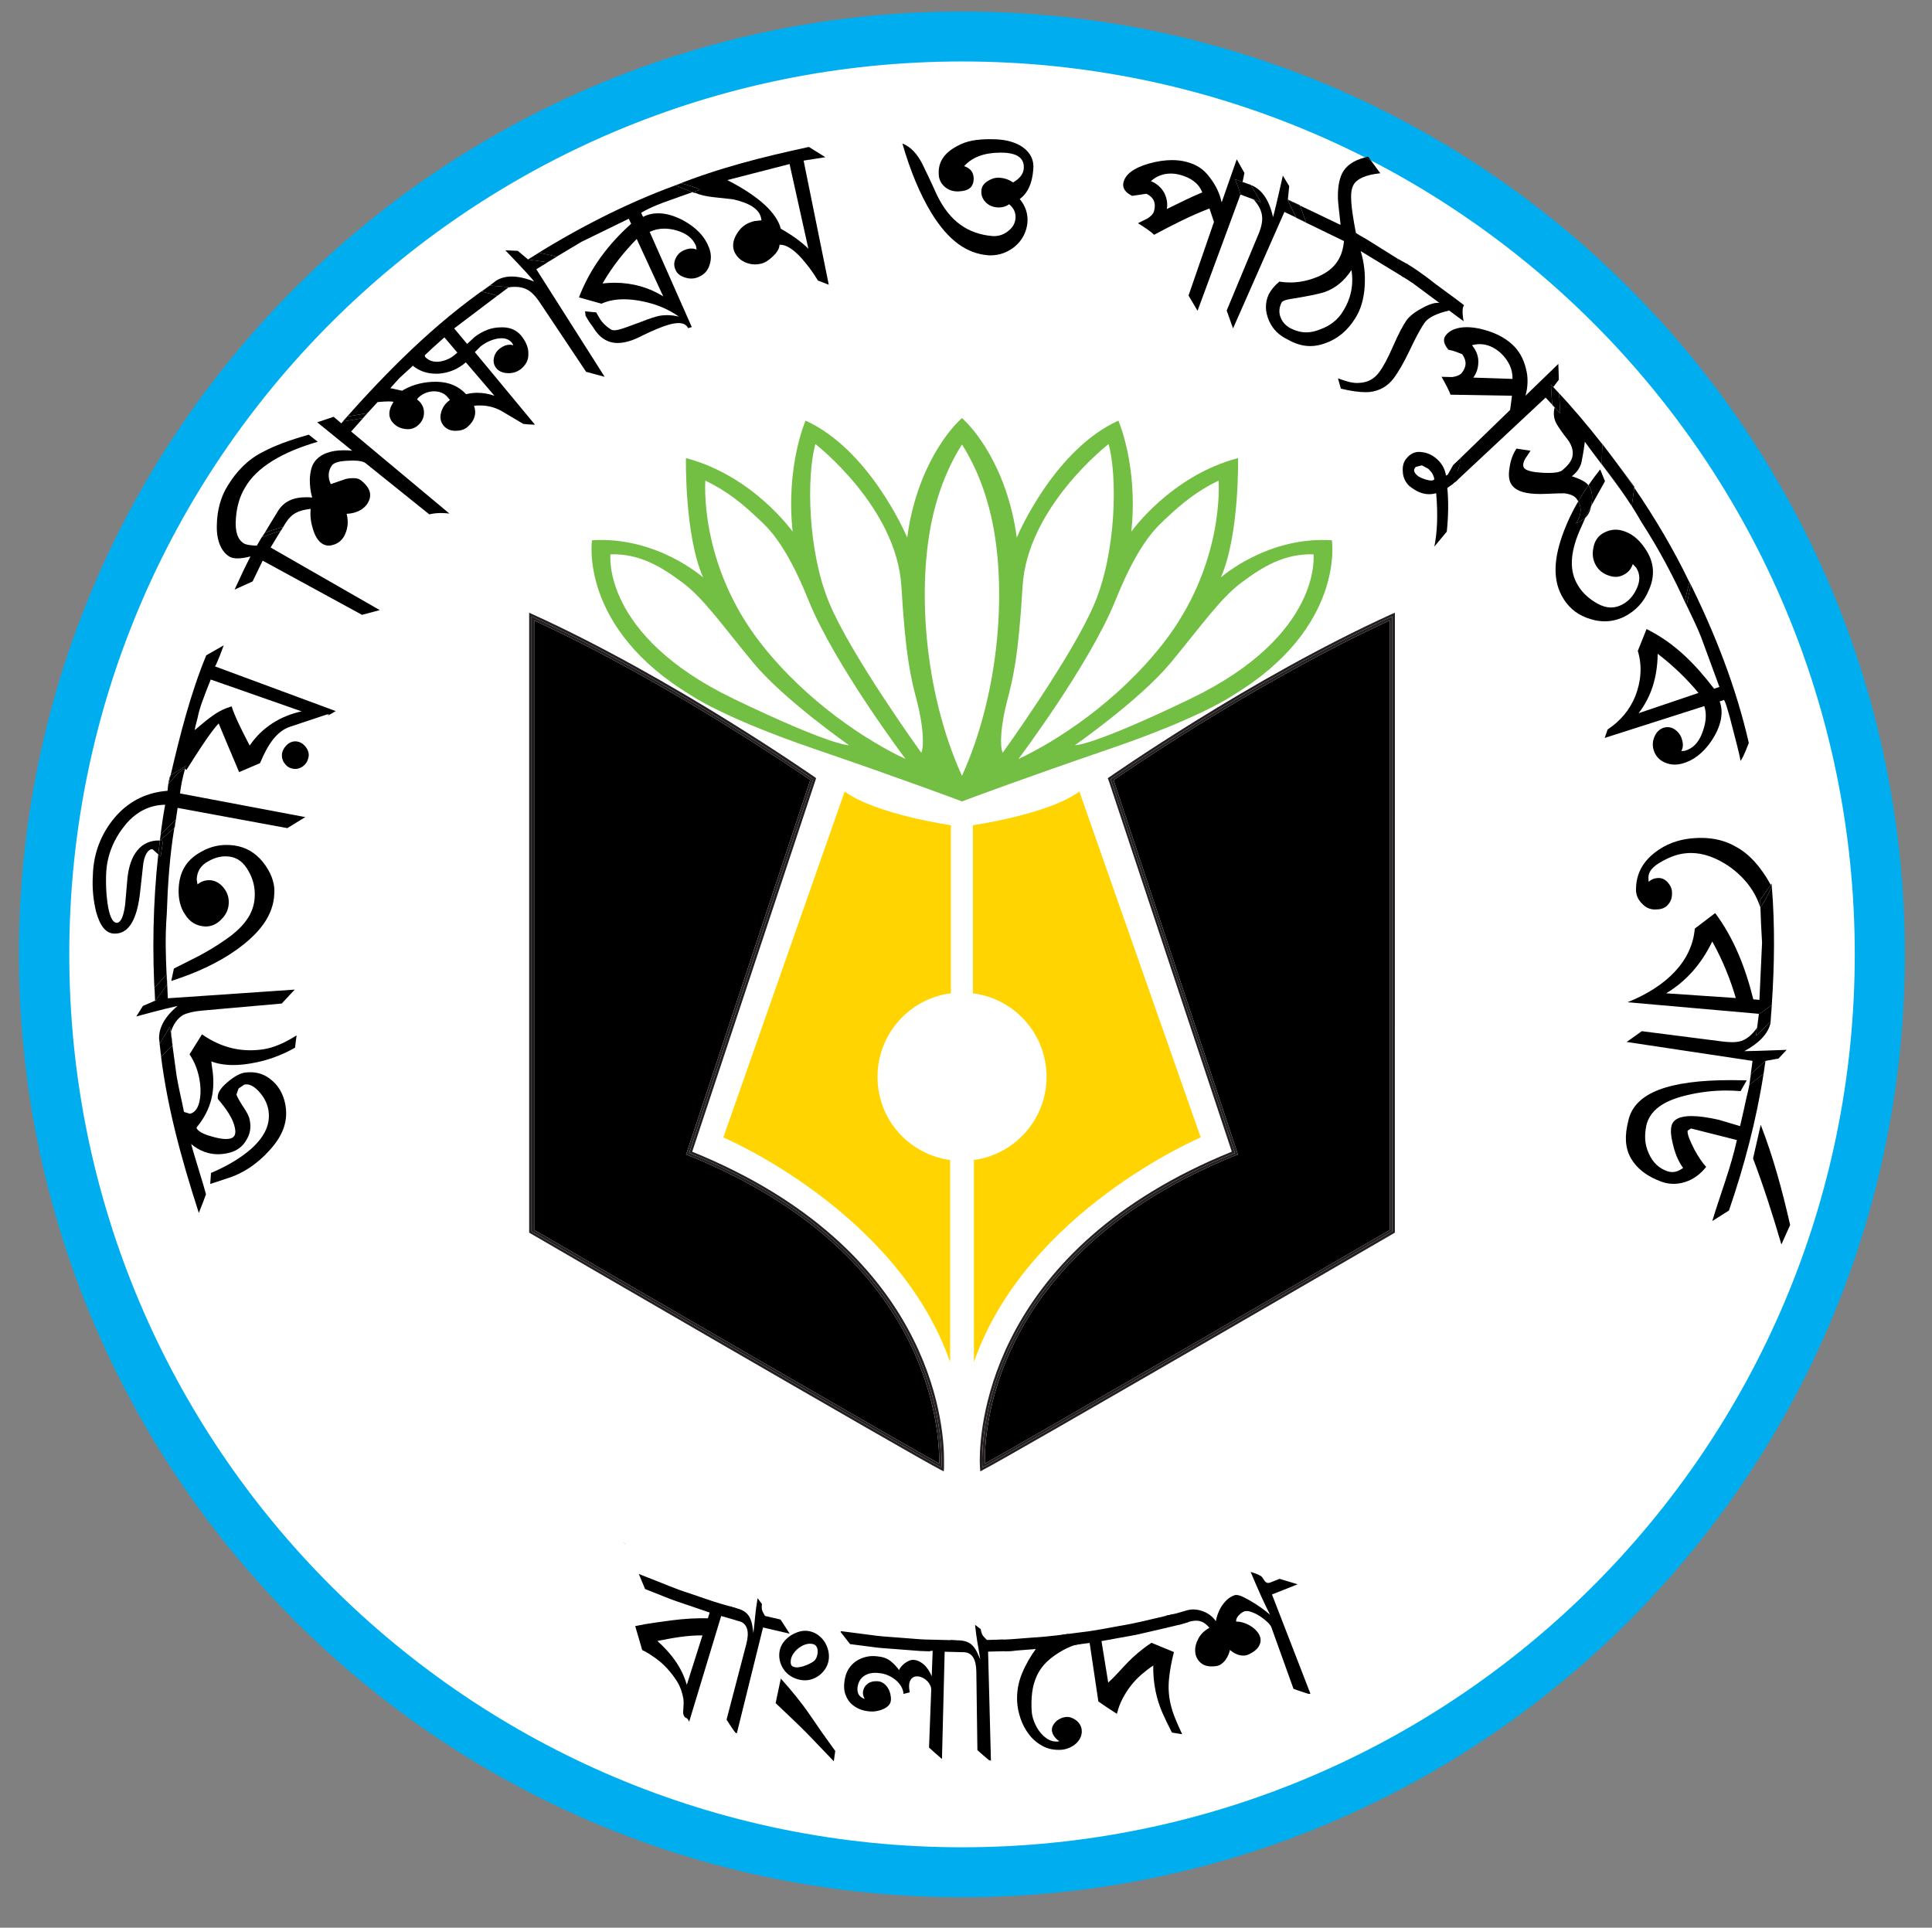 <?xml version="1.0" encoding="utf-8"?>
<!-- Generator: Adobe Illustrator 16.0.0, SVG Export Plug-In . SVG Version: 6.00 Build 0)  -->
<!DOCTYPE svg PUBLIC "-//W3C//DTD SVG 1.1//EN" "http://www.w3.org/Graphics/SVG/1.1/DTD/svg11.dtd">
<svg version="1.1" id="Layer_1" xmlns="http://www.w3.org/2000/svg" xmlns:xlink="http://www.w3.org/1999/xlink" x="0px" y="0px"
	 width="307.333px" height="306.667px" viewBox="0 0 307.333 306.667" enable-background="new 0 0 307.333 306.667"
	 xml:space="preserve">
<rect x="0" y="0" width="307.333" height="306.667" fill="#808080" stroke="none"/>
<path fill="#FFFFFF" d="M299.431,151.744c0,80.878-65.571,146.485-146.481,146.485c-80.91,0-146.481-65.606-146.481-146.485
	C6.469,70.824,72.04,5.217,152.95,5.217C233.86,5.217,299.431,70.824,299.431,151.744"/>
<g>
	<g>
		<g>
			<path stroke="#000000" stroke-width="0.2" stroke-miterlimit="10" d="M117.063,255.924c0,0-0.972-0.277-2.43-0.693
				c-1.458-0.417-3.356-1.125-5.276-1.759c-1.931-0.604-3.785-1.43-5.204-1.967c-1.412-0.558-2.354-0.93-2.354-0.93l0.893,2.138
				c0,0,0.639,0.253,1.598,0.633c0.964,0.362,2.222,0.923,3.526,1.356c2.601,0.886,5.201,1.771,5.201,1.771l-0.34,1.072
				c-1.91-0.037-3.818,0.071-5.737,0.32c-1.926,0.266-3.814,0.48-5.767,0.902l1.068,3.66c0.732,0.338,1.401,0.801,2.063,1.256
				c0.654,0.472,1.253,0.997,1.801,1.58c0.675,0.726,1.251,1.476,1.727,2.251c0.476,0.777,0.802,1.699,0.981,2.77
				c0.034,0.249,0.044,0.502,0.033,0.754c-0.013,0.252-0.025,0.488-0.037,0.71c-0.013,0.221-0.024,0.422-0.035,0.604
				c-0.012,0.182,0.011,0.33,0.066,0.443c0.085,0.239,0.207,0.381,0.363,0.426c0.157,0.046,0.292,0.182,0.405,0.409l5.046-16.669
				l3.54,1.013L117.063,255.924z M109.247,268.383c-0.381-1.456-1.001-2.801-1.857-4.034c-0.856-1.239-1.874-2.33-3.035-3.353
				c1.265-0.25,2.532-0.5,3.78-0.673c1.251-0.179,2.497-0.266,3.745-0.256L109.247,268.383z"/>
			<path stroke="#000000" stroke-width="0.2" stroke-miterlimit="10" d="M124.105,257.736l-2.48-0.577
				c-0.123-0.22-0.224-0.401-0.305-0.547c-0.082-0.144-0.14-0.277-0.177-0.401s-0.06-0.264-0.069-0.42s-0.001-0.356,0.022-0.601
				c0,0-0.131-0.168-0.263-0.336c-0.129-0.175-0.257-0.351-0.257-0.351c-0.153,0.952-0.261,1.74-0.324,2.366
				c-0.062,0.622-0.114,1.148-0.157,1.582c-0.046,0.433-0.085,0.799-0.117,1.098c-0.037,0.3-0.092,0.596-0.167,0.887
				c-0.066-0.691-0.145-1.276-0.232-1.784c-0.089-0.504-0.221-0.927-0.398-1.271c-0.176-0.344-0.413-0.625-0.708-0.848
				c-0.296-0.221-0.672-0.397-1.131-0.529c-0.183-0.052-0.345-0.094-0.486-0.124c-0.141-0.029-0.335-0.091-0.587-0.183l0.843,1.968
				c0.498,0.084,0.89,0.24,1.178,0.47c0.289,0.229,0.492,0.517,0.611,0.862c0.12,0.347,0.169,0.736,0.146,1.17
				c-0.022,0.433-0.095,0.885-0.218,1.356l-3.144,12.033l0.67,1.035c0.179,0.257,0.344,0.493,0.494,0.708
				c0.147,0.218,0.243,0.331,0.286,0.341l4.173-16.851l4.092,0.953L124.105,257.736z"/>
			<path stroke="#000000" stroke-width="0.2" stroke-miterlimit="10" d="M128.875,267.112c0.485-0.122,0.926-0.328,1.322-0.619
				c0.396-0.29,0.729-0.64,0.998-1.049s0.442-0.854,0.52-1.336c0.081-0.5,0.06-0.999-0.057-1.497
				c-0.117-0.497-0.312-0.957-0.584-1.378s-0.616-0.778-1.033-1.072c-0.417-0.295-0.889-0.489-1.417-0.584
				c-0.472-0.085-0.951-0.057-1.441,0.084c-0.491,0.146-0.943,0.354-1.354,0.615c-0.413,0.27-0.772,0.6-1.077,0.99
				c-0.305,0.393-0.509,0.816-0.61,1.274c-0.112,0.513-0.118,1.022-0.014,1.528s0.301,0.975,0.59,1.408
				c0.288,0.44,0.662,0.8,1.122,1.087c0.458,0.294,0.968,0.489,1.527,0.59C127.886,267.248,128.39,267.235,128.875,267.112z
				 M132.761,278.583l-2.064-2.882l-2.026-2.938c-1.342-1.951-2.821-3.736-4.406-5.515l-0.773,3.661
				c1.602,1.536,3.155,2.962,4.619,4.44c0.732,0.732,1.468,1.493,2.208,2.283c0.741,0.771,1.491,1.553,2.25,2.344L132.761,278.583z
				 M129.92,261.825c0.141,0.208,0.224,0.44,0.248,0.703c0.024,0.262,0.001,0.534-0.068,0.817c-0.069,0.282-0.17,0.517-0.303,0.702
				c-0.11,0.171-0.307,0.342-0.589,0.509c-0.284,0.169-0.588,0.318-0.918,0.449c-0.329,0.132-0.658,0.229-0.987,0.294
				s-0.602,0.077-0.819,0.038c-0.415-0.074-0.662-0.243-0.741-0.505c-0.081-0.262-0.084-0.559-0.017-0.89
				c0.072-0.349,0.227-0.688,0.466-1.016c0.237-0.329,0.521-0.616,0.85-0.862c0.329-0.245,0.683-0.43,1.063-0.553
				c0.38-0.121,0.761-0.148,1.145-0.08C129.554,261.488,129.779,261.619,129.92,261.825z"/>
			<path stroke="#000000" stroke-width="0.2" stroke-miterlimit="10" d="M153.885,262.74c-0.35-0.302-0.647-0.604-0.896-0.851
				c-0.209-0.212-0.404-0.41-0.585-0.594c-0.18-0.183-0.27-0.264-0.27-0.246c0,0-1.15-0.03-2.875-0.074
				c-0.862-0.032-1.87-0.023-2.946-0.095c-1.075-0.084-2.222-0.173-3.368-0.262c-1.146-0.098-2.295-0.152-3.366-0.276
				c-1.069-0.139-2.067-0.268-2.922-0.378c-1.711-0.219-2.851-0.364-2.851-0.364c0.002-0.017,0.081,0.072,0.234,0.271
				c0.155,0.199,0.321,0.415,0.5,0.646l0.742,0.945c0,0,0.821,0.105,2.052,0.264c0.615,0.079,1.333,0.172,2.103,0.271
				c0.77,0.099,1.598,0.132,2.422,0.204c1.65,0.127,3.301,0.255,4.539,0.351c1.24,0.057,2.068,0.064,2.068,0.063l-0.172,4.556
				c-0.107-0.321-0.25-0.654-0.423-0.996c-0.176-0.343-0.385-0.657-0.628-0.944c-0.243-0.291-0.526-0.516-0.849-0.718
				c-0.323-0.204-0.678-0.321-1.068-0.352c-0.216-0.017-0.449,0.031-0.701,0.144s-0.488,0.254-0.707,0.425s-0.411,0.368-0.576,0.59
				c-0.165,0.223-0.255,0.428-0.269,0.614c-0.43-0.635-0.915-1.166-1.458-1.593c-0.544-0.43-1.232-0.668-2.068-0.742
				c-0.621-0.08-1.208-0.051-1.766,0.085s-1.058,0.351-1.503,0.644c-0.445,0.292-0.817,0.66-1.118,1.104
				c-0.3,0.444-0.509,0.934-0.623,1.467c-0.223,1.031-0.216,1.897,0.03,2.6c0.246,0.703,0.63,1.263,1.152,1.68
				c0.521,0.417,1.116,0.702,1.779,0.853c0.663,0.148,1.296,0.202,1.902,0.085c0.604-0.104,1.117-0.296,1.536-0.574
				c0.418-0.278,0.644-0.632,0.68-1.062c0.025-0.299,0-0.611-0.075-0.937c-0.075-0.325-0.196-0.632-0.364-0.918
				c-0.168-0.285-0.384-0.527-0.649-0.727c-0.265-0.199-0.567-0.312-0.908-0.338c-0.563-0.033-1.045,0.042-1.461,0.328
				c-0.417,0.277-0.678,0.683-0.78,1.219c-0.028,0.242-0.003,0.478,0.074,0.704c0.077,0.228,0.187,0.445,0.329,0.652
				c-0.702-0.203-1.148-0.53-1.341-0.98c-0.192-0.45-0.198-0.977-0.022-1.577c0.236-0.764,0.707-1.299,1.404-1.606
				c0.699-0.316,1.488-0.333,2.394-0.189c0.413,0.07,0.825,0.201,1.239,0.392c0.413,0.192,0.784,0.428,1.113,0.707
				c0.33,0.279,0.607,0.602,0.834,0.967c0.226,0.365,0.366,0.758,0.419,1.175l0.775-0.194c-0.028-0.189-0.052-0.38-0.07-0.569
				c-0.019-0.189-0.021-0.378-0.009-0.565c0.028-0.431,0.171-0.786,0.43-1.066c0.257-0.281,0.623-0.404,1.099-0.368
				c0.257,0.025,0.522,0.105,0.795,0.237c0.272,0.14,0.509,0.31,0.71,0.512c0.202,0.202,0.368,0.436,0.499,0.702
				c0.129,0.266,0.191,0.521,0.182,0.764l-0.346,9.166c0.106,0.095,0.257,0.23,0.454,0.407c0.198,0.177,0.402,0.36,0.614,0.55
				c0.232,0.213,0.497,0.444,0.794,0.696l0.426-16.961c0,0,0.928,0.023,1.855,0.048c0.464,0.012,0.927,0.024,1.275,0.034
				C153.653,262.757,153.885,262.74,153.885,262.74z"/>
			<path stroke="#000000" stroke-width="0.2" stroke-miterlimit="10" d="M159.495,260.934l-2.546,0.063
				c-0.178-0.182-0.324-0.333-0.44-0.452c-0.117-0.119-0.209-0.234-0.278-0.345c-0.068-0.11-0.128-0.24-0.178-0.389
				c-0.05-0.149-0.096-0.345-0.138-0.588l-0.685-0.518c0.106,0.955,0.212,1.74,0.316,2.356c0.105,0.617,0.195,1.14,0.27,1.569
				c0.07,0.431,0.13,0.795,0.179,1.093c0.044,0.299,0.069,0.6,0.074,0.899c-0.246-0.651-0.479-1.203-0.697-1.657
				c-0.219-0.453-0.459-0.817-0.721-1.092c-0.261-0.275-0.564-0.473-0.908-0.596c-0.344-0.12-0.753-0.212-1.23-0.221
				c-0.19-0.005-0.357-0.005-0.5,0.001c-0.144,0.007-0.348-0.005-0.615-0.03l1.334,1.696c0.502-0.042,0.921,0.015,1.26,0.138
				c0.338,0.131,0.612,0.345,0.819,0.639c0.207,0.295,0.357,0.652,0.45,1.072c0.094,0.42,0.145,0.873,0.15,1.36l0.166,12.437
				l0.921,0.821c0.241,0.203,0.463,0.39,0.664,0.56c0.2,0.173,0.322,0.259,0.367,0.258l-0.451-17.354c0,0,1.05-0.026,2.101-0.053
				c0.524-0.016,1.05-0.03,1.443-0.041c0.393-0.031,0.654-0.052,0.654-0.052s-0.447-0.384-0.895-0.768
				C159.938,261.338,159.495,260.934,159.495,260.934z"/>
			<path stroke="#000000" stroke-width="0.2" stroke-miterlimit="10" d="M171.476,261.226c-0.193-0.146-0.409-0.307-0.646-0.484
				c-0.276-0.192-0.587-0.425-0.928-0.703c0-0.001-2.932,0.429-5.892,0.594c-1.478,0.102-2.951,0.256-4.062,0.291
				c-1.111,0.027-1.852,0.046-1.852,0.046l1.766,1.616c0,0.001,0.321,0.001,0.802-0.027c0.479-0.037,1.118-0.087,1.757-0.138
				c1.278-0.099,2.557-0.197,2.557-0.197c-0.94,1.257-1.712,2.602-2.305,4.029c-0.592,1.43-0.859,2.931-0.768,4.505
				c0.048,0.823,0.222,1.689,0.529,2.597c0.306,0.907,0.749,1.744,1.334,2.508s1.308,1.377,2.168,1.837
				c0.859,0.46,1.856,0.646,2.98,0.558c0.452-0.045,0.874-0.175,1.268-0.354c0.394-0.183,0.73-0.415,1.012-0.696
				c0.281-0.282,0.492-0.599,0.632-0.947c0.141-0.349,0.188-0.719,0.138-1.109c-0.032-0.261-0.124-0.514-0.271-0.76
				c-0.149-0.245-0.34-0.457-0.573-0.636c-0.233-0.178-0.488-0.315-0.763-0.412c-0.275-0.098-0.568-0.126-0.88-0.086
				c-0.271,0.035-0.53,0.115-0.78,0.242c-0.252,0.128-0.475,0.267-0.667,0.454c-0.193,0.184-0.348,0.394-0.463,0.628
				c-0.115,0.235-0.162,0.475-0.14,0.717c0.03,0.317,0.173,0.646,0.431,0.982s0.545,0.568,0.859,0.694
				c-0.037,0.059-0.108,0.104-0.214,0.129c-0.104,0.028-0.179,0.043-0.222,0.046c-0.621,0.049-1.19-0.09-1.703-0.417
				c-0.512-0.327-0.954-0.744-1.324-1.252c-0.37-0.507-0.659-1.045-0.869-1.612c-0.21-0.566-0.33-1.074-0.362-1.523
				c-0.079-1.086-0.055-2.117,0.065-3.096c0.121-0.979,0.375-1.882,0.759-2.712c0.383-0.828,0.923-1.58,1.617-2.254
				c0.697-0.657,1.568-1.285,2.614-1.867c0.423-0.226,0.856-0.428,1.302-0.608s0.907-0.292,1.388-0.335
				C171.77,261.453,171.67,261.371,171.476,261.226z"/>
			<path stroke="#000000" stroke-width="0.2" stroke-miterlimit="10" d="M186.682,256.883c0,0-1.083,0.253-2.708,0.631
				c-1.625,0.383-3.785,0.92-5.983,1.268c-2.189,0.393-4.373,0.827-6.035,0.992c-1.654,0.213-2.758,0.355-2.758,0.355l1.892,1.43
				l2.327-0.299l1.396,9.351c0,0,0.174,0.123,0.434,0.307c0.262,0.188,0.61,0.429,0.958,0.654c0.703,0.459,1.405,0.918,1.405,0.918
				c0.19-0.777,0.479-1.539,0.862-2.286c0.384-0.746,0.831-1.446,1.344-2.102c0.511-0.654,1.087-1.259,1.727-1.813
				c0.645-0.536,1.306-1.086,2.014-1.51c-0.041,1.494,0.084,2.956,0.394,4.386c0.249,1.156,0.596,2.244,1.047,3.267
				c0.451,1.021,0.947,2.057,1.493,3.104l1.389,0.224c-0.357-0.763-0.696-1.536-1.018-2.319c-0.324-0.781-0.577-1.583-0.766-2.407
				c-0.304-1.334-0.371-2.696-0.222-4.079c0.15-1.383,0.402-2.743,0.751-4.077l-3.438-1.42c-0.825,0.531-1.513,1.08-2.082,1.553
				c-0.568,0.474-1.094,0.959-1.577,1.456c-0.482,0.498-0.976,1.025-1.479,1.584c-0.503,0.558-1.111,1.168-1.826,1.831l-1.118-6.887
				c0,0,0.86-0.156,2.15-0.392c0.646-0.116,1.398-0.252,2.205-0.398c0.809-0.136,1.668-0.299,2.517-0.516
				c1.703-0.398,3.406-0.796,4.684-1.095c0.642-0.138,1.166-0.293,1.533-0.401c0.368-0.105,0.578-0.166,0.578-0.166
				s-0.523-0.281-1.048-0.563C187.204,257.19,186.682,256.883,186.682,256.883z"/>
			<path stroke="#000000" stroke-width="0.2" stroke-miterlimit="10" d="M203.551,251.278l-1.331,0.528
				c-0.303,0.121-0.538,0.15-0.706,0.085c-0.168-0.064-0.305-0.167-0.409-0.307s-0.204-0.292-0.298-0.457
				c-0.093-0.164-0.216-0.286-0.368-0.367c-0.207-0.119-0.422-0.221-0.644-0.304c-0.223-0.082-0.447-0.159-0.674-0.231
				c0.545,1.298,1.064,2.498,1.561,3.603s1.065,2.286,1.709,3.543c-0.159-0.198-0.51-0.508-1.044-0.931
				c-0.532-0.414-1.129-0.848-1.771-1.25c-0.642-0.405-1.256-0.75-1.843-1.035c-0.588-0.286-1.024-0.38-1.313-0.281
				c-0.433,0.148-0.817,0.38-1.157,0.693c-0.338,0.315-0.636,0.675-0.888,1.079c-0.257,0.4-0.452,0.839-0.602,1.266
				c-0.149,0.433-0.253,0.853-0.312,1.259c-0.215-0.366-0.494-0.696-0.836-0.989c-0.343-0.291-0.723-0.523-1.145-0.695
				s-0.858-0.282-1.309-0.328c-0.451-0.046-0.886-0.009-1.308,0.113l-1.65,0.476c-0.421,0.125-0.812,0.192-1.156,0.268
				c-0.347,0.071-0.522,0.098-0.527,0.079c0.005,0.019,0.112,0.095,0.323,0.229c0.213,0.134,0.447,0.281,0.705,0.443
				c0.258,0.156,0.602,0.375,1.021,0.604c0.518-0.154,0.999-0.298,1.444-0.431c0.443-0.138,0.859-0.208,1.249-0.213
				c0.391-0.005,0.77,0.086,1.138,0.272c0.368,0.188,0.746,0.518,1.133,0.993c-0.832,0.434-1.438,1.008-1.821,1.723
				c-0.385,0.716-0.55,1.413-0.491,2.089c0.06,0.675,0.347,1.236,0.87,1.681c0.522,0.446,1.278,0.604,2.264,0.478
				c0.311-0.03,0.595-0.137,0.851-0.317c0.254-0.181,0.478-0.4,0.665-0.659c0.187-0.259,0.34-0.538,0.46-0.836
				s0.201-0.579,0.245-0.846c0.203,0.177,0.422,0.334,0.663,0.491c0.242,0.154,0.493,0.276,0.758,0.365
				c0.264,0.089,0.535,0.13,0.813,0.124c0.277-0.005,0.555-0.075,0.833-0.21c0.666-0.327,1.133-0.68,1.4-1.06
				c0.267-0.378,0.392-0.754,0.379-1.125c-0.014-0.372-0.147-0.732-0.398-1.083c-0.252-0.35-0.565-0.655-0.939-0.913
				c-0.374-0.259-0.787-0.465-1.235-0.618c-0.448-0.154-0.876-0.221-1.283-0.2c-0.059-0.179-0.053-0.363,0.018-0.556
				c0.069-0.192,0.179-0.375,0.327-0.545c0.149-0.17,0.31-0.317,0.481-0.447c0.174-0.128,0.343-0.221,0.509-0.277
				c0.294-0.101,0.675-0.071,1.145,0.085c0.471,0.157,0.932,0.382,1.383,0.673c0.452,0.289,0.86,0.614,1.217,0.945
				c0.357,0.333,0.586,0.631,0.684,0.895l3.5,9.747c0.451,0.166,0.861,0.306,1.229,0.422c0.294,0.105,0.572,0.196,0.835,0.274
				c0.262,0.077,0.403,0.112,0.424,0.104l-6.119-15.794l3.91-1.553L203.551,251.278z"/>
		</g>
	</g>
</g>
<path fill="#FFD400" d="M154.931,216.682v-32.009l-0.042-0.125c6.531-0.879,11.589-6.444,11.589-13.223
	c0-6.861-5.099-12.469-11.715-13.305v-26.736c0,0,11.968-1.715,16.94-5.356l19.301,55.021
	C191.002,180.951,163.275,192.666,154.931,216.682"/>
<path fill="#FFD400" d="M151.138,216.682v-32.009l0.042-0.125c-6.574-0.879-11.589-6.444-11.589-13.223
	c0-6.861,5.099-12.469,11.673-13.305v-26.736c0,0-11.926-1.715-16.898-5.356l-19.3,55.021
	C115.066,180.951,142.752,192.666,151.138,216.682"/>
<path d="M84.977,98.709v96.964c0.876,0.502,4.453,2.557,9.482,5.486c16.73,9.701,49.726,28.813,54.942,31.668
	c0.005-0.14,0.009-0.307,0.009-0.496c-0.042-5.858-2.023-33.265-39.949-48.537l-0.337-0.125l0.126-0.336l19.642-59.251
	c-1.175-0.804-6.387-4.356-13.743-8.907C106.909,110.08,95.985,103.771,84.977,98.709"/>
<path fill="#231F20" d="M149.748,233.46c-3.456-1.758-65.192-37.573-65.192-37.573V98.063c22.419,10.209,44.796,25.9,44.796,25.9
	l-19.722,59.457C152.402,200.658,149.748,233.46,149.748,233.46 M84.177,97.477v98.619l0.211,0.126c0,0,61.652,35.816,65.192,37.572
	l0.548,0.293l0.042-0.586c0,0,0-0.418,0-1.172c0.042-5.965-2.135-33.715-40.057-49.103l19.619-59.14l0.084-0.293l-0.211-0.167
	c-0.042,0-22.419-15.69-44.88-25.9L84.177,97.477"/>
<path fill="#231F20" d="M84.977,195.673V98.709c11.008,5.063,21.932,11.371,30.173,16.467c7.356,4.551,12.567,8.103,13.743,8.907
	l-19.642,59.252l-0.126,0.334l0.337,0.127c37.927,15.271,39.907,42.678,39.949,48.535c0,0.191-0.005,0.358-0.009,0.498
	c-5.216-2.855-38.212-21.968-54.942-31.67C89.43,198.23,85.853,196.175,84.977,195.673 M84.556,98.063v97.824
	c0,0,61.736,35.815,65.192,37.573c0,0,2.655-32.803-40.118-50.043l19.722-59.456C129.351,123.962,106.975,108.272,84.556,98.063"/>
<path d="M221.092,98.69c-10.985,5.063-21.924,11.381-30.215,16.485c-7.432,4.598-12.643,8.173-13.733,8.931l19.675,59.228
	l0.084,0.336l-0.337,0.125c-37.885,15.272-39.907,42.679-39.907,48.537c0,0.19,0.006,0.353,0.01,0.496
	c3.398-1.869,18.561-10.623,33.324-19.158c7.922-4.562,15.76-9.121,21.617-12.51c5.053-2.943,8.605-5.002,9.482-5.496V98.69"/>
<path fill="#231F20" d="M156.279,233.46c0,0-2.655-32.803,40.16-50.043l-19.765-59.456c0,0,22.42-15.69,44.797-25.9v97.824
	C221.471,195.887,159.777,231.703,156.279,233.46l-0.169-0.336L156.279,233.46 M221.893,97.477l-0.59,0.251
	c-22.42,10.209-44.838,25.9-44.838,25.9l-0.254,0.167l0.127,0.293l19.613,59.126c-37.912,15.384-40.095,43.109-40.095,49.117
	c0,0.752,0.042,1.172,0.042,1.172l0.042,0.586l0.507-0.293c3.539-1.758,65.233-37.573,65.233-37.573l0.211-0.126L221.893,97.477"/>
<path fill="#231F20" d="M177.144,124.106c1.091-0.758,6.302-4.333,13.733-8.931c8.291-5.105,19.229-11.423,30.215-16.485v96.974
	c-0.877,0.492-4.43,2.551-9.482,5.494c-5.857,3.389-13.695,7.95-21.617,12.51c-14.764,8.537-29.926,17.291-33.324,19.16
	c-0.006-0.145-0.01-0.308-0.01-0.498c0-5.857,2.023-33.264,39.907-48.535l0.337-0.127l-0.084-0.334L177.144,124.106 M221.471,98.063
	c-22.377,10.209-44.797,25.9-44.797,25.9l19.765,59.457c-42.815,17.238-40.16,50.041-40.16,50.041
	c3.498-1.756,65.192-37.572,65.192-37.572V98.063"/>
<path fill="#72BF44" d="M109.985,110.647c0,0,4.921,3.468,19.427,8.447c13.775,4.714,22.686,8.047,23.566,8.378l0.014,0.037
	l0.042-0.019l0.023,0.019l0.019-0.037c0.876-0.33,9.792-3.663,23.566-8.378c14.521-4.979,19.433-8.447,19.433-8.447
	c17.951-10.79,15.793-24.695,15.793-24.695c-10.26-0.683-17.662,5.914-17.662,5.914c2.986-6.788,2.738-18.987,2.738-18.987
	c-10.703,2.803-16.982,11.702-16.982,11.702c1.113-10.456-2.057-17.666-2.057-17.666c-10.001,4.551-15.756,17.624-16.162,18.605
	c-0.201-1.376-0.422-2.696-0.722-3.924c-2.491-10.446-7.965-15.058-7.965-15.058h-0.066c0,0-5.474,4.612-7.96,15.058
	c-0.295,1.227-0.524,2.548-0.712,3.924c-0.421-0.981-6.167-14.054-16.173-18.605c0,0-3.17,7.211-2.056,17.666
	c0,0-6.27-8.898-16.973-11.702c0,0-0.243,12.199,2.73,18.987c0,0-7.393-6.597-17.671-5.914
	C94.178,85.952,92.029,99.857,109.985,110.647 M197.502,92.67c3.353-2.492,6.719-4.607,11.443-4.486c0,0,1.508,12.864-19.652,23.022
	c-15.797,7.596-18.297,7.345-18.297,7.345s10.328-7.215,15.185-13.059C191.032,99.639,194.145,95.152,197.502,92.67 M185.885,82.098
	c1.994-1.864,4.4-3.919,7.96-5.644c0,0,1.086,13.268-8.859,25.96C177.7,111.703,168.06,117.923,162,120.75
	c0,0,11.322-15.021,15.429-25.216C181.273,86.017,184.059,83.799,185.885,82.098 M176.352,70.643
	c1.409,5.137,1.24,17.09-2.243,25.379c-3.479,8.298-14.599,23.728-14.599,23.728c-0.496-0.99-0.328-4.314,0.67-8.122
	c0.996-3.822,1.82-7.136,2.486-18.336C163.415,80.624,176.352,70.643,176.352,70.643 M152.992,70.764h0.075
	c0.403,0.632,0.815,1.344,1.23,2.134c1.256,2.357,2.486,5.411,3.363,9.219c2.51,10.911,1.521,27.689-4.618,41.278h-0.033
	c-6.143-13.589-7.126-30.367-4.621-41.278C149.556,77.044,151.377,73.311,152.992,70.764 M129.707,70.643
	c0,0,12.928,9.981,13.682,22.65c0.665,11.199,1.489,14.514,2.496,18.336c0.983,3.807,1.152,7.132,0.665,8.122
	c0,0-11.125-15.43-14.595-23.728C128.457,87.733,128.288,75.78,129.707,70.643 M112.205,76.454c3.568,1.725,5.97,3.78,7.96,5.644
	c1.826,1.702,4.631,3.919,8.466,13.436c4.116,10.195,15.424,25.216,15.424,25.216c-6.054-2.827-15.7-9.047-22.976-18.336
	C111.128,89.722,112.205,76.454,112.205,76.454 M97.109,88.183c4.724-0.121,8.091,1.994,11.448,4.486
	c3.362,2.483,6.462,6.969,11.317,12.822c4.856,5.844,15.18,13.059,15.18,13.059s-2.491,0.251-18.284-7.345
	C95.606,101.047,97.109,88.183,97.109,88.183"/>
<path fill="#00AEEF" d="M153.034,1.828c-82.849,0-150.021,67.155-150.021,150s67.172,150,150.021,150s149.979-67.154,149.979-150
	S235.883,1.828,153.034,1.828 M153.034,293.878c-78.424,0-142.014-63.599-142.014-142.05c0-78.452,63.591-142.05,142.014-142.05
	s142.013,63.598,142.013,142.05C295.047,230.28,231.458,293.878,153.034,293.878"/>
<path d="M98.846,245.231c0.225,0.13,0.45,0.256,0.674,0.381l-0.005-0.019L98.846,245.231"/>
<path d="M32.133,164.548l-1.981,3.18c0.843,1.255,1.306,2.552,1.559,3.891c0.211,1.088,0.253,2.135,0.084,3.264
	c-0.211,1.34-0.759,2.093-1.559,2.302l-0.969-0.293c-0.295-1.591-0.801-3.515-1.18-5.774l-0.656-4.834
	c-0.417,0.381-1.002,1-1.789,1.863l-0.243-2.105l-0.009,0.014c0.927,9.205,3.413,18.158,6.237,26.904
	c0.59-1.465,0.969-2.47,1.138-2.972c-0.253-0.962-0.59-2.092-1.011-3.431c-0.379-1.34-0.885-2.846-1.349-4.561
	c1.32,1.105,2.767,1.627,4.275,1.627c0.66,0,1.325-0.099,2.004-0.289c1.096-0.334,1.938-0.961,2.528-2.008
	c0.59-0.962,0.759-2.008,0.506-3.18c-0.084-0.544-0.464-1.255-1.096-2.176c-0.59-0.92-0.927-1.549-1.011-1.842l0.337-0.961
	l0.927-0.629c0.108-0.022,0.215-0.033,0.323-0.033c0.693,0,1.391,0.457,2.121,1.289c0.716,0.836,1.138,1.674,1.349,2.636
	c0.421,2.259-0.421,4.269-2.739,6.36c-1.686,1.463-3.793,2.719-6.363,3.808l-0.126,1.757l2.655-0.879
	c2.613-0.795,4.846-2.344,6.743-4.436c2.318-2.51,3.034-4.895,2.528-7.447c-0.337-1.633-1.096-2.93-2.318-3.891
	c-0.96-0.759-2.027-1.125-3.221-1.125c-0.323,0-0.651,0.022-0.993,0.078c-0.801,0.168-1.686,0.67-2.697,1.549
	c-1.138,0.961-1.643,1.84-1.475,2.635c1.517,1.758,2.444,3.265,2.697,4.562c0.211,0.962,0,1.507-0.674,1.716
	c-0.206,0.055-0.449,0.084-0.73,0.084c-0.585,0-1.325-0.121-2.177-0.377c-1.433-0.378-2.276-0.838-2.528-1.382l0.126-0.209
	c2.276-2.803,2.95-5.858,2.36-9.414l-0.126-0.962c1.002,0.381,2.177,0.576,3.493,0.576c0.843,0,1.747-0.079,2.702-0.242
	c2.613-0.418,4.973-1.297,7.122-2.51l0.253-1.967c-1.896,1.213-3.666,1.967-5.31,2.218c-0.693,0.103-1.377,0.153-2.051,0.153
	C37.157,167.085,34.619,166.283,32.133,164.548"/>
<path d="M26.528,154.966L26.5,155c0.023,0.566,0.047,1.11,0.07,1.641c-0.337,0.46-0.927,1.339-1.896,2.636
	c0-0.028-0.005-0.056-0.005-0.084l-1.934,0.837l-1.054,1.674c3.961-1.088,6.195-1.59,6.574-1.674
	c-2.107,1.758-2.992,3.516-2.95,5.23l0.094,0.781l1.634-2.707l0.398,2.947c0.009-0.005,0.014-0.014,0.023-0.019
	c-0.159-1.433-0.281-2.181-0.258-2.181c0,0,0.005,0,0.005,0.006c0.421-1.213,1.054-2.092,1.896-2.594
	c0.632-0.336,1.643-0.586,2.95-0.711l12.769-1.131l2.065-2.218l-20.185,1.381L26.528,154.966"/>
<path d="M27.034,163.333l-1.634,2.707l0.243,2.105c0.787-0.865,1.372-1.482,1.789-1.863L27.034,163.333"/>
<path d="M36.028,134.418c-1.592,0-3.086,0.456-4.528,1.385c-2.065,1.297-2.95,3.138-3.076,5.481
	c-0.084,1.674,0.253,3.096,1.011,4.184c0.759,1.255,1.896,1.883,3.287,1.925c0.927,0,1.77-0.377,2.486-1.13
	c0.759-0.753,1.138-1.59,1.18-2.552c0.042-0.92-0.211-1.715-0.801-2.469c-0.59-0.711-1.264-1.13-2.107-1.213
	c-0.061-0.005-0.126-0.005-0.187-0.005c-0.688,0-1.334,0.214-1.878,0.674l-0.126-0.837c0.084-1.213,0.59-2.176,1.854-2.845
	c0.913-0.525,1.826-0.786,2.739-0.786c0.183,0,0.365,0.014,0.548,0.033c1.391,0.167,2.36,0.962,3.118,2.343
	c0.716,1.255,1.054,2.594,0.969,4.1c-0.126,2.678-1.77,4.895-5.015,7.029c-1.138,0.795-2.402,1.548-3.793,2.301l-4.046,2.049
	l-0.421,1.968c4.088-1.298,7.501-2.929,10.24-4.854c3.793-2.678,6.026-5.565,6.153-9.038c0.126-1.841-0.632-3.515-1.812-5.021
	c-1.222-1.506-2.739-2.385-4.551-2.636C36.852,134.446,36.436,134.418,36.028,134.418 M27.731,131.712l-2.294,1.994
	c0,0.005,0,0.005,0,0.009c0.164,0.005,0.332,0.014,0.501,0.037l-0.379,2.51l-0.384-0.344c-0.843,7.727-0.983,15.532-0.506,23.273
	h0.005l-0.084-2.05l1.91-2.144c-0.126-2.748-0.253-5.927,0.028-9.572C26.682,140.843,26.977,136.263,27.731,131.712"/>
<path d="M26.5,155l-1.91,2.143l0.084,2.05h-0.005c0,0.028,0.005,0.056,0.005,0.084c0.969-1.297,1.559-2.176,1.896-2.636
	C26.547,156.11,26.523,155.566,26.5,155"/>
<path d="M29.422,122.326c-0.379,0-1.316,0.758-2.599,2.39c0.108-0.46,0.211-0.921,0.318-1.381c-0.019,0.014-0.047,0.028-0.066,0.042
	c-0.211,0.586-0.337,1.381-0.421,2.427c-3.203,0.251-5.858,1.506-8.007,3.808c-2.149,2.343-3.793,5.607-3.877,9.707
	c-0.126,2.008,0.084,3.933,0.506,5.69c0.632,2.343,1.601,3.515,2.95,3.515c0.019,0,0.042,0,0.061,0c2.238,0,3.568-2.301,4.027-6.82
	c0.211-1.841,0.337-3.096,0.421-3.808c0.164-1.92,0.852-2.803,1.475-2.803c0.014,0,0.028,0,0.042,0l0.922,0.828
	c0.08-0.735,0.169-1.469,0.262-2.204c-0.07-0.005-0.136-0.009-0.201-0.009c-2.678,0-4.635,2.041-4.987,6.281l-0.337,3.891
	c-0.253,1.967-0.716,2.929-1.348,2.929c-0.674-0.042-1.18-1.088-1.475-3.222c-0.211-1.548-0.253-3.013-0.211-4.393
	c0.084-3.222,1.348-5.9,3.076-7.992c1.728-2.092,3.877-3.138,6.321-3.18c-0.253,1.339-0.548,3.222-0.843,5.69l0.005-0.005
	c0.037-0.316,0.08-0.637,0.122-0.958l2.402-2.343c-0.08,0.437-0.155,0.869-0.229,1.306l0.061-0.051l0.464-3.138l17.446,3.222
	l2.866-1.757l-19.933-3.766c0.15-1.311,0.435-2.617,0.796-3.896C29.426,122.326,29.426,122.326,29.422,122.326"/>
<path d="M25.437,133.716c-0.094,0.735-0.183,1.469-0.262,2.204l0.384,0.344l0.379-2.51C25.769,133.73,25.601,133.72,25.437,133.716
	 M27.961,130.406l-2.402,2.343c-0.042,0.321-0.084,0.642-0.122,0.958l2.294-1.994C27.806,131.275,27.881,130.843,27.961,130.406"/>
<path d="M46.966,117.937c-0.361,0-0.716,0.112-1.054,0.335c-0.506,0.377-0.843,0.837-1.011,1.423
	c-0.126,0.544-0.042,1.088,0.253,1.59c0.337,0.502,0.716,0.837,1.264,0.962c0.183,0.056,0.365,0.084,0.548,0.084
	c0.365,0,0.73-0.112,1.096-0.335c0.506-0.335,0.843-0.795,0.969-1.381c0.169-0.502,0.084-1.046-0.253-1.59
	c-0.337-0.502-0.716-0.837-1.264-1.004C47.331,117.965,47.149,117.937,46.966,117.937 M30.995,116.138
	c-0.042-0.084,0.126-0.753,0.464-2.05c0.253-1.381,1.011-3.347,2.065-5.983l14.454,5.063c-3.287,0.711-6.237,2.469-8.26,5.439
	c-1.391-2.678-2.444-4.812-2.866-6.234c-1.011,0.293-2.107,0.795-3.161,1.59C33.144,114.339,32.259,115.05,30.995,116.138
	 M35.588,102.665l-2.781,1.59c-2.519,6.132-4.153,12.599-5.666,19.079c0.44-0.265,1.255-0.786,2.421-1.464
	c-0.047,0.149-0.089,0.302-0.131,0.456c0.019,0,0.033,0,0.047,0.005l0.169,0.167c2.571-4.1,4.256-6.527,5.141-7.406
	c1.686,4.1,2.781,6.569,3.245,7.741l3.329-1.423c1.306-3.138,2.739-5.146,4.846-5.816l5.773-1.925l0.379-0.042l-0.253,0.251
	l1.306-0.753l-19.216-7.113C34.324,105.929,34.787,104.841,35.588,102.665"/>
<path d="M29.562,121.87c-1.166,0.679-1.981,1.199-2.421,1.464c-0.108,0.46-0.211,0.92-0.318,1.381
	c1.283-1.632,2.219-2.39,2.599-2.39c0.005,0,0.005,0,0.009,0C29.473,122.172,29.515,122.019,29.562,121.87"/>
<path d="M49.115,69.15c-3.118,0.879-5.52,1.799-7.08,2.636c-2.613,1.255-4.425,3.222-5.815,5.481
	c-1.096,1.757-1.686,3.891-1.728,6.276c-0.084,2.594,0.801,4.351,2.107,5.063c0.309,0.153,0.702,0.228,1.18,0.228
	c0.571,0,1.264-0.107,2.065-0.311c-0.632,1.213-1.475,2.971-2.528,5.272l2.866-1.297l1.601-3.305l15.803,8.619l2.823-0.753
	L43.047,87.1l1.643-2.706c-0.342,0.102-1.339,0.474-2.992,1.074l0.412-0.697c-0.337,0.456-0.754,1.125-1.255,2.036
	c-0.969-0.042-1.643-0.125-2.023-0.335c-1.011-0.586-1.475-1.883-1.306-3.975c0.126-1.925,0.632-3.556,1.433-4.895
	c1.854-3.305,6.068-5.732,11.589-7.322L49.115,69.15"/>
<path d="M58.471,65.719l-0.023,0.005l-0.735,0.79c-0.543,0.084-1.583,0.288-3.156,0.535l-0.258,0.302l-1.222-1.046l-2.613,0.879
	l5.563,4.519c-0.468-0.046-0.913-0.07-1.334-0.07c-2.201,0-3.765,0.632-4.65,1.827c-0.464,0.628-0.716,1.59-0.759,2.845
	c0,1.046,0.126,2.008,0.379,2.845c-0.342-0.033-0.665-0.046-0.974-0.046c-2.149,0-3.577,0.753-4.462,2.18l-1.812,2.971l-0.304,0.516
	c0.005-0.005,0.005-0.009,0.009-0.014c0.548-0.209,1.517-0.544,2.908-0.92l-0.337,0.558c0.014-0.005,0.028-0.009,0.042-0.014
	l0.59-1.004c0.506-0.837,1.096-1.464,1.77-1.799c0.506-0.293,1.264-0.502,2.318-0.628c-0.084,1.004,0,2.008,0.337,3.096
	c0.337,1.213,0.843,2.008,1.475,2.427c0.346,0.218,0.688,0.325,1.058,0.325c0.262,0,0.538-0.056,0.838-0.158
	c0.674-0.209,1.222-0.669,1.601-1.297c0.59-1.088,0.759-2.259,0.421-3.598c1.475-0.084,2.486-0.586,3.161-1.423
	c1.011-1.381,0.716-2.678-0.969-3.975c-0.262-0.181-0.656-0.284-1.18-0.284c-0.318,0-0.684,0.037-1.096,0.116l-2.444,0.837
	c-0.506-1.13-0.421-2.134,0.211-3.013c0.337-0.418,1.222-0.67,2.655-0.711c0.243-0.014,0.468-0.023,0.679-0.023
	c1.007,0,1.662,0.158,1.976,0.4l10.156,8.159c0.562-0.135,1.171-0.214,1.873-0.214c0.412,0,0.852,0.028,1.33,0.088L55.858,68.648
	L58.471,65.719"/>
<path d="M45.028,83.837c-1.391,0.377-2.36,0.711-2.908,0.921c-0.005,0.005-0.005,0.009-0.009,0.014l-0.412,0.697
	c1.653-0.6,2.65-0.972,2.992-1.074L45.028,83.837"/>
<path d="M69.39,59.453c0.136,0,0.276,0,0.417-0.009c1.601-0.126,3.034-0.711,4.298-1.799l4.551,5.314
	c-0.894-0.302-1.803-0.47-2.716-0.47c-0.595,0-1.194,0.07-1.793,0.218c-1.18-1.255-2.697-1.925-4.593-1.967
	c-0.094,0-0.187-0.005-0.286-0.005c-1.648,0-3.437,0.353-5.108,1.302l-0.169,0.125c-0.843-0.167-1.475-0.335-1.896-0.418l1.433-1.59
	l2.149-1.967C66.749,59.062,67.999,59.453,69.39,59.453 M69.488,57.551c-0.773,0-1.381-0.265-1.873-0.786l-0.042-0.251l1.348-1.255
	l1.77-1.59l2.065,2.427l-0.253,0.209c-0.716,0.669-1.559,1.046-2.528,1.213C69.806,57.542,69.647,57.551,69.488,57.551
	 M77.898,45.427c-8.807,6.067-16.351,13.682-23.388,21.632c0.014-0.005,0.028-0.005,0.047-0.009l0.67-0.786l3.221-0.539l0.276-0.298
	l1.348-1.464c0.745-0.07,1.32-0.102,1.751-0.102c0.351,0,0.609,0.023,0.777,0.06c-0.927,1.464-0.885,2.636,0.126,3.556
	c0.548,0.502,1.222,0.753,2.023,0.795c0.052,0.005,0.098,0.005,0.15,0.005c0.73,0,1.316-0.293,1.831-0.841
	c0.464-0.502,0.716-1.088,0.716-1.799c0-0.669-0.253-1.255-0.674-1.715l-0.421-0.377l0.126-0.209l0.126-0.125
	c0.632-0.586,1.433-0.92,2.36-0.962c0.885,0,1.643,0.251,2.191,0.879l0.421,0.502c-0.759,0.544-1.222,1.213-1.433,2.092
	c-0.211,0.837,0,1.59,0.59,2.176c0.464,0.423,0.997,0.632,1.667,0.632c0.061,0,0.122,0,0.187-0.005c0.716,0,1.391-0.209,1.896-0.711
	c1.054-0.962,1.349-2.05,0.927-3.264c0.314-0.033,0.613-0.046,0.904-0.046c1.292,0,2.397,0.298,3.395,0.841l3.54,2.092l0.843,0.084
	l1.011,0.042l-9.566-11.548l0.885-0.879c0.843-0.67,1.77-1.088,2.655-1.255c0.253-0.046,0.487-0.07,0.707-0.07
	c0.74,0,1.306,0.265,1.695,0.781l0.126,0.209l0.042,0.126c-0.187-0.06-0.379-0.088-0.571-0.088c-0.501,0-1.021,0.195-1.536,0.59
	c-0.506,0.377-0.843,0.879-0.969,1.506c-0.126,0.628,0,1.13,0.337,1.59c0.421,0.544,1.054,0.795,1.812,0.837
	c0.066,0.005,0.131,0.005,0.197,0.005c0.716,0,1.33-0.209,1.868-0.59c0.843-0.669,1.306-1.464,1.264-2.469
	c0.042-0.879-0.295-1.757-0.927-2.636c-0.749-1.055-1.826-1.599-3.198-1.599c-0.098,0-0.197,0.005-0.3,0.009
	c-1.433,0-2.823,0.544-4.088,1.506l-1.222,1.13l-2.065-2.469l6.86-5.193c-0.548-0.205-1.386-0.414-2.477-0.665l1.269-0.962h-0.002"
	/>
<path d="M58.447,65.724l-3.221,0.539l-0.67,0.786c1.573-0.246,2.613-0.451,3.156-0.535L58.447,65.724"/>
<path d="M80.384,39.82c2.866,2.971,4.383,4.644,4.593,4.979c-1.339-0.544-2.533-0.809-3.573-0.809c-0.95,0-1.77,0.223-2.454,0.642
	l-1.049,0.795l3.029,0.251l-1.821,1.376c0.005,0.005,0.005,0.005,0.009,0.005c1.222-0.92,1.812-1.339,1.77-1.339
	c0.356-0.06,0.698-0.088,1.021-0.088c0.819,0,1.536,0.186,2.14,0.549c0.674,0.418,1.349,1.172,2.065,2.301l7.122,10.669l2.95,0.795
	L85.314,42.832l3.287-2.008l-0.028-0.005c-0.482,0.288-0.979,0.581-1.489,0.883c-0.548-0.042-1.559-0.209-3.118-0.418
	c0.009-0.005,0.014-0.009,0.023-0.014l-1.625-1.367L80.384,39.82"/>
<path d="M77.902,45.427l-1.269,0.962c1.091,0.251,1.929,0.46,2.477,0.665l1.821-1.376L77.902,45.427"/>
<path d="M95.849,45.092c1.644-2.845,3.54-5.146,5.436-7.071l4.214,9.121c-2.219-1.376-4.842-2.162-7.745-2.162
	C97.132,44.98,96.496,45.017,95.849,45.092 M107.443,29.485c-8.246,3.022-16.065,7.113-23.454,11.785l0.019,0.014l1.728-1.088
	l2.837,0.623c1.409-0.837,2.716-1.622,3.905-2.338l7.543-3.682l0.379,0.795c-3.582,3.222-6.49,6.987-8.302,11.716l3.582,1.004
	c1.049-0.483,2.257-0.702,3.559-0.702c0.946,0,1.943,0.116,2.973,0.325c2.233,0.46,4.13,1.255,5.773,2.427
	c-0.632-0.149-1.264-0.229-1.878-0.229c-0.412,0-0.81,0.037-1.199,0.102c-0.632,0.126-1.644,0.46-3.034,1.004
	c-2.032,0.735-3.348,1.302-4.153,1.302c-0.248,0-0.45-0.056-0.609-0.172c-0.759-0.502-1.306-1.046-1.644-1.59l-0.632-1.088
	c-0.042,0-0.632-0.042-1.77-0.167l0.084,0.711l0.548,0.92c0.379,0.544,0.59,0.837,0.632,0.879c1.025,1.72,2.322,2.529,3.933,2.529
	c1.171,0,2.51-0.423,4.031-1.232c1.728-0.837,2.992-1.339,3.793-1.59c0.73-0.232,1.339-0.344,1.84-0.344
	c0.773,0,1.274,0.27,1.531,0.804l0.59-0.167l-6.7-15.146c0.73-0.349,1.512-0.516,2.327-0.516c0.651,0,1.325,0.102,2.013,0.307
	c1.559,0.46,2.571,1.297,3.034,2.469l0.084,0.544c-0.262-0.098-0.534-0.153-0.819-0.153c-0.309,0-0.641,0.065-0.993,0.195
	c-0.674,0.251-1.18,0.67-1.475,1.297c-0.337,0.628-0.337,1.255-0.084,1.841c0.253,0.628,0.716,1.004,1.475,1.255
	c0.356,0.125,0.707,0.186,1.049,0.186s0.679-0.06,1.016-0.186c0.969-0.377,1.601-1.004,1.896-1.967
	c0.295-0.879,0.295-1.799-0.084-2.761c-0.632-1.715-1.981-3.18-4.13-4.351c-1.377-0.721-2.711-1.116-3.957-1.116
	c-0.847,0-1.658,0.181-2.407,0.572l-0.295-0.628c0-0.042,1.433-0.962,4.635-2.05c1.555-0.563,2.72-0.981,3.502-1.246L107.443,29.485
	"/>
<path d="M85.736,40.196l-1.728,1.088l-0.019-0.014c-0.009,0.005-0.014,0.009-0.023,0.014c1.559,0.209,2.571,0.377,3.118,0.418
	c0.51-0.302,1.007-0.595,1.489-0.883L85.736,40.196"/>
<path d="M128.593,39.569c-1.138-1.13-2.613-2.176-4.383-3.18c-0.632-2.427-3.287-5.063-8.512-7.741l9.903-2.552L128.593,39.569
	 M128.677,23.376c-7.206,1.548-14.37,3.347-21.239,6.109h0.005c0.309-0.112,0.613-0.223,0.922-0.335
	c1.981,0.544,2.908,0.92,2.992,1.088c-0.005-0.005-0.014-0.009-0.028-0.009c-0.108,0-0.506,0.121-1.189,0.353l0.29,0.116
	l0.084-0.042c0.801,0.335,1.77,0.586,2.992,0.711l3.076,0.335c2.655,0.586,4.13,1.548,4.467,2.887l0.084,0.46l-1.138,0.126
	c-1.054,0.251-1.938,0.753-2.613,1.757c-0.716,1.046-0.927,2.008-0.632,2.929c0.295,0.795,0.843,1.423,1.728,1.841
	c0.543,0.242,1.082,0.363,1.639,0.363c0.304,0,0.613-0.037,0.932-0.112c0.59-0.125,1.264-0.544,1.896-1.172
	c0.674-0.628,1.054-1.255,1.054-1.841c0.047-0.005,0.098-0.005,0.15-0.005c0.904,0,2.074,0.711,3.39,2.18
	c0.843,0.962,1.728,2.092,2.571,3.515l1.728,0.669l-4.003-19.749l3.456-0.544L128.677,23.376"/>
<path d="M108.365,29.15c-0.309,0.112-0.613,0.223-0.922,0.335l2.697,1.097c0.684-0.232,1.082-0.353,1.189-0.353
	c0.014,0,0.023,0.005,0.028,0.009C111.273,30.071,110.346,29.694,108.365,29.15"/>
<path d="M157.456,22.144c-1.977,0-3.694,0.242-5.137,1.065c-2.107,1.088-3.076,2.552-2.992,4.435c0,0.837,0.337,1.506,0.927,2.05
	c0.585,0.507,1.245,0.758,2.079,0.758c0.066,0,0.131,0,0.197-0.005c1.559-0.084,2.318-0.628,2.36-2.008
	c0-1.004-0.507-1.674-1.517-2.008c1.288-1.432,3.221-2.148,5.773-2.148c0.206,0,0.417,0.005,0.632,0.014
	c2.191,0.125,3.203,0.962,3.076,2.552c-0.084,0.837-0.632,1.548-1.686,2.176c-0.76-0.502-1.476-0.711-2.191-0.753
	c-0.057-0.005-0.111-0.005-0.169-0.005c-0.613,0-1.188,0.209-1.771,0.59c-0.632,0.418-0.927,0.962-0.927,1.548
	c-0.042,0.669,0.211,1.297,0.716,1.799c0.506,0.502,1.139,0.753,1.896,0.795c0.066,0.005,0.136,0.005,0.201,0.005
	c0.59,0,1.119-0.167,1.611-0.507c0.758,0.628,1.053,1.339,1.01,2.176c-0.041,0.837-0.463,1.548-1.18,2.092
	c-0.664,0.544-1.441,0.8-2.257,0.8c-0.062,0-0.126,0-0.187-0.005c-3.961-0.335-6.827-2.343-8.851-6.485
	c-1.096-2.427-1.896-4.059-2.318-4.937c-0.843-1.674-1.896-2.803-3.203-3.305c1.264,4.393,2.823,8.117,4.635,11.088
	c2.697,4.351,5.563,6.402,9.018,6.695c0.123,0.005,0.239,0.009,0.356,0.009c1.419,0,2.688-0.46,3.815-1.348
	c1.223-1.004,1.896-2.301,2.065-3.808c0.126-1.423-0.295-2.678-1.222-3.808c1.222-0.879,1.98-2.427,2.148-4.644
	c0.17-1.464-0.379-2.636-1.601-3.556c-1.054-0.753-2.485-1.213-4.298-1.297C158.124,22.149,157.788,22.144,157.456,22.144"/>
<path d="M198.729,31.475l0.684,0.256c-0.004-0.009-0.014-0.014-0.019-0.023C199.372,31.703,199.146,31.628,198.729,31.475
	 M185.609,33.251c0.169-0.879,0-1.757-0.421-2.594c-0.464-0.837-1.18-1.464-2.107-1.841c0.899-0.804,1.967-1.204,3.146-1.204
	c0.479,0,0.979,0.065,1.488,0.2c1.687,0.46,2.951,1.297,3.541,2.803C189.36,31.368,187.463,32.372,185.609,33.251 M196.734,25.343
	l-2.401,6.862c-0.295-1.381-0.886-2.678-1.854-3.933c-1.011-1.423-2.276-2.134-3.708-2.51c-0.712-0.195-1.494-0.293-2.327-0.293
	c-1.138,0-2.368,0.181-3.657,0.544c-2.486,0.711-3.834,1.757-4.088,3.096c-0.169,0.795,0.295,1.506,1.391,2.05l2.277-0.335
	c1.137,0.544,1.559,1.464,1.221,2.72c-0.084,0.418-0.463,0.837-1.053,1.213l-1.517,0.753c1.138,0.711,2.022,1.297,2.571,1.841
	c2.822-1.506,5.814-3.054,8.807-4.184l0.716,2.134l-4.046,11.715l1.434,2.427l6.826-18.494c-0.125-0.544-0.421-1.381-0.843-2.427
	l2.511,0.92l-0.023-0.042l-1.307-0.46l0.295-1.423L196.734,25.343"/>
<path d="M197.325,30.95c0.594,0.223,1.063,0.4,1.404,0.525L197.325,30.95 M204.067,27.937c-0.885,3.975-1.434,6.192-1.559,6.611
	c-0.59-2.678-1.729-4.31-3.287-5.021l-0.229-0.084l1.577,2.72l-1.155-0.432c0.871,0.953,1.324,1.906,1.366,2.859
	c0.042,0.753-0.169,1.757-0.716,2.971l-4.93,11.841l1.011,2.845l8.175-18.536l1.868,0.907l-1.362-2.831
	c0.701,0.321,1.357,0.628,1.967,0.911l-0.028-0.074l-1.896-0.879l0.211-2.134L204.067,27.937"/>
<path d="M196.482,28.523c0.421,1.046,0.716,1.883,0.843,2.427l1.405,0.525c0.417,0.153,0.642,0.228,0.665,0.232
	c0.005,0.009,0.014,0.014,0.02,0.023l1.155,0.432l-1.577-2.72L196.482,28.523"/>
<path d="M207.799,52.874c-0.834,0-1.615-0.214-2.383-0.586c-0.844-0.418-1.392-1.004-1.687-1.757
	c-0.337-0.795-0.253-1.59,0.126-2.385c0.126-0.251,0.632-0.46,1.475-0.586c2.613-0.418,4.51-0.795,5.479-1.13
	c1.602-0.586,3.033-1.715,4.172-3.473c0.379,2.343-0.084,4.561-1.348,6.569c-0.801,1.339-2.023,2.301-3.666,2.887
	C209.194,52.73,208.478,52.874,207.799,52.874 M217.14,25.045c-1.854,0.484-3.015,1.32-3.634,2.515
	c-0.506,1.046-0.715,2.385-0.674,4.017c0,0.46,0.17,1.883,0.422,4.184c-0.084,0-0.801-0.377-2.149-1.004
	c-1.044-0.502-2.472-1.195-4.312-2.059l0.982,2.687l-1.587-0.767l0.028,0.056l7.585,3.682c-0.126,1.13-0.38,2.092-0.843,2.887
	c-0.801,1.423-2.107,2.385-4.047,3.054c-1.235,0.428-2.453,0.642-3.676,0.642c-0.57,0-1.143-0.046-1.718-0.139
	c-0.759,0.628-1.306,1.297-1.687,2.008c-0.631,1.381-0.59,2.761,0.043,4.226c0.59,1.339,1.559,2.301,2.949,2.971
	c1.203,0.688,2.393,1.051,3.61,1.051c0.787,0,1.587-0.153,2.416-0.465c1.896-0.669,3.498-1.967,4.72-3.933
	c0.885-1.381,1.391-3.054,1.518-5.105c0.125-1.967-0.084-3.808-0.633-5.607l6.869,4.184c-0.506-1.464-0.843-2.469-1.054-3.013
	c-2.149-1.339-3.793-2.385-4.888-3.054c-0.969-0.544-1.518-0.879-1.687-1.004c-0.758-3.975-1.053-6.402-0.421-7.573
	c0.506-1.004,1.896-1.674,4.299-1.925l-1.498-2.036C217.767,25.361,217.45,25.203,217.14,25.045"/>
<path d="M217.636,24.924c-0.173,0.037-0.337,0.079-0.496,0.121c0.31,0.158,0.627,0.316,0.937,0.479L217.636,24.924"/>
<path d="M204.825,31.786l1.362,2.831l1.587,0.767l-0.982-2.687C206.183,32.414,205.528,32.107,204.825,31.786"/>
<path d="M223.706,41.912c-0.043,0.084,0,0.628,0.168,1.632c0.084,0.669,0.211,1.046,0.338,1.13l0.084,0.042l2.359,1.757
	c1.434,1.046,2.191,1.632,2.318,1.715c-0.08-0.009-0.159-0.014-0.248-0.014c-0.684,0-1.573,0.302-2.66,0.934
	c-1.096,0.586-1.854,1.213-2.318,1.841c-0.59,0.837-1.306,2.218-2.148,4.142c-0.844,1.925-1.559,3.264-2.191,4.1
	c-0.758,1.046-1.77,1.632-3.076,1.715c-0.145,0.019-0.289,0.023-0.435,0.023c-0.955,0-1.929-0.335-3.062-0.734l0.463,1.632
	c1.584,0.386,2.904,0.563,3.934,0.563c0.206,0,0.398-0.005,0.576-0.019c1.602-0.167,2.908-0.879,3.919-2.218
	c0.674-0.92,1.56-2.385,2.528-4.435c0.969-2.05,1.77-3.556,2.443-4.477c0.59-0.753,1.854-1.381,3.836-1.841l1.391,1.046
	c0.389,0.279,0.688,0.497,0.918,0.66c-0.043-0.158-0.084-0.363-0.117-0.618c-0.126-0.962-0.084-1.59,0.169-1.925
	c-0.169-0.167-1.687-1.297-4.551-3.389C225.98,43.293,224.379,42.288,223.706,41.912"/>
<path d="M247.29,64.785l0.014,0.019c0-0.005,0-0.005,0-0.005L247.29,64.785 M240.603,60.28l-6.237-0.209
	c0.549-0.753,0.801-1.59,0.801-2.552s-0.379-1.841-1.011-2.594c0.421-0.116,0.833-0.177,1.236-0.177c1.175,0,2.28,0.488,3.315,1.39
	C239.971,57.351,240.645,58.732,240.603,60.28 M233.313,52.051c-1.55,0-2.669,0.474-3.287,1.241
	c-0.548,0.669-0.379,1.423,0.379,2.343c0.885,0.167,1.559,0.46,2.191,0.711c0.759,1.046,0.716,2.05-0.126,3.054
	c-0.296,0.293-0.802,0.502-1.476,0.586l-1.686-0.042c0.674,1.172,1.18,2.134,1.434,2.845l9.776,0.167l-0.295,2.259l-7.908,7.666
	c-0.037,1.097-0.342,2.004-0.876,2.738l0.061,1.06l14.371-13.431l1.071,1.162l-0.019-0.033c-0.043-0.544-0.127-1.632-0.211-3.18
	c0.281,0.293,0.562,0.586,0.843,0.879l-0.464-0.502l0.885-1.172l-0.084-2.51l-5.227,5.063c0.379-1.339,0.465-2.845,0.084-4.268
	c-0.379-1.632-1.138-2.929-2.19-3.891c-1.306-1.213-3.161-2.092-5.394-2.552C234.493,52.112,233.874,52.051,233.313,52.051"/>
<path d="M227.648,76.448c-0.22,0-0.491-0.051-0.829-0.158c-0.674-0.209-1.138-0.418-1.391-0.67c-0.549-0.502-0.633-0.92-0.211-1.339
	l0.969-0.251l1.012,0.544c0.547,0.502,0.885,1.046,0.969,1.674l-0.043,0.042C228.018,76.397,227.864,76.448,227.648,76.448
	 M225.733,71.892c-0.716,0-1.349,0.302-1.863,0.883c-0.59,0.586-0.802,1.381-0.717,2.301c0.043,0.92,0.422,1.632,1.012,2.218
	c1.049,0.851,2.051,1.325,3.164,1.325c0.365,0,0.74-0.051,1.133-0.153c0.295,3.473,0.17,6.234-0.295,8.494l1.981-2.385
	c0.253-2.427,0.295-4.77,0.084-6.946l0.759-0.544c0.164-0.163,0.309-0.335,0.444-0.516l-0.108-1.785l0.983-0.953
	c0.009-0.26,0.005-0.525-0.015-0.804l-0.59,0.502l-0.547,0.46l-0.422,0.753l-0.421,0.753l-0.295,0.167
	c-0.169-1.13-0.716-1.967-1.392-2.594c-0.758-0.669-1.559-1.046-2.401-1.13C226.06,71.906,225.892,71.892,225.733,71.892"/>
<path d="M232.315,72.884l-0.982,0.953l0.107,1.785C231.973,74.887,232.278,73.981,232.315,72.884"/>
<path d="M246.943,64.413l0.108,0.177l0.238,0.195L246.943,64.413 M247.556,62.079l0.464,0.502l0.169,3.18l-0.885-0.958
	c-0.253,1-0.126,1.92,0.379,2.757c0.421,0.67,0.969,1.464,1.644,2.301c0.801,1.046,0.969,2.008,0.801,2.803
	c-0.17,0.711-0.717,1.423-1.644,2.176c-0.37,0.27-1.091,0.4-2.163,0.4c-0.267,0-0.557-0.005-0.871-0.023
	c-1.517-0.084-2.57-0.293-2.949-0.711c-0.295-0.293-0.254-0.795,0.084-1.464l0.885-1.339l-2.233-0.335
	c-0.548,0.795-0.927,1.799-1.096,2.971c-0.253,1.381-0.084,2.385,0.506,3.013c0.707,0.814,2.106,1.237,4.373,1.237
	c0.295,0,0.608-0.009,0.937-0.023c1.559-0.084,2.527-0.084,2.907-0.084c0.97,0.125,1.601,0.418,1.938,0.879
	c0.098,0.13,0.183,0.26,0.257,0.391c0.491-0.841,1.03-1.692,1.62-2.548c-0.389-0.535-1.27-0.986-2.637-1.441
	c0.928-0.711,1.476-1.59,1.602-2.594c0.253-1.255,0.379-2.218,0.464-2.887c2.485,3.431,5.183,6.695,7.459,10.251l0.005-0.028
	c-1.672-2.613-3.353-4.784-4.767-6.667c0-0.581,0.042-1.613,0.084-3.175C252.566,67.7,250.145,64.813,247.556,62.079"/>
<path d="M246.713,61.201c0.084,1.548,0.168,2.636,0.211,3.18l0.019,0.033l0.347,0.372l0.014,0.014c0,0,0,0,0,0.005l0.885,0.958
	l-0.169-3.18l-0.464-0.502C247.275,61.786,246.995,61.494,246.713,61.201"/>
<path d="M253.12,80.489c-0.348,0.651-0.646,1.274-0.933,1.883h0.005C252.646,81.954,252.956,81.335,253.12,80.489 M256.855,73.218
	c1.063,1.437,2.103,2.892,3.114,4.37l0.02-0.153C258.954,76.022,257.913,74.613,256.855,73.218"/>
<path d="M251.059,79.75c-0.918,1.576-1.662,3.124-2.238,4.63c-1.686,4.351-1.938,7.992-0.084,10.92
	c1.012,1.59,2.402,2.636,4.256,3.18c0.773,0.246,1.531,0.363,2.276,0.363c1.039,0,2.051-0.232,3.034-0.697
	c1.854-0.92,3.203-2.343,4.003-4.31c0.969-2.176,0.843-4.31-0.421-6.276c-0.885-1.423-1.939-2.427-3.203-2.929
	c-0.571-0.246-1.124-0.367-1.667-0.367c-0.74,0-1.461,0.223-2.168,0.66c-0.759,0.502-1.222,1.255-1.392,2.301
	c-0.211,1.046-0.041,1.966,0.465,2.803c0.463,0.753,1.138,1.255,2.022,1.548c0.38,0.126,0.74,0.191,1.086,0.191
	c0.464,0,0.904-0.116,1.316-0.358c0.716-0.377,1.138-0.92,1.391-1.674l0.548,0.586c0.674,1.046,0.633,2.218,0,3.473
	c-0.548,1.13-1.306,1.925-2.318,2.427c-0.547,0.279-1.109,0.418-1.686,0.418c-0.712,0-1.447-0.209-2.191-0.628
	c-1.18-0.67-2.317-1.59-3.075-2.887c-1.392-2.259-1.265-5.063,0.211-8.577c0.317-0.73,0.632-1.446,0.965-2.176l-0.712,0.502
	c-0.543,0.298-0.848,0.446-0.871,0.446c-0.009,0,0.027-0.023,0.111-0.07C251.542,81.986,251.663,80.819,251.059,79.75
	 M259.969,77.588l-0.398,2.915c0.52,0.818,1.045,1.674,1.555,2.58c2.738,4.226,5.099,8.661,7.164,13.264l0.008-0.051
	c-0.103-0.218-0.2-0.437-0.303-0.66c0.125-0.497,0.375-1.488,0.748-3.008C266.229,87.398,263.247,82.386,259.969,77.588
	 M254.551,74.673c-0.674,0.846-1.297,1.692-1.872,2.529c0.005,0.009,0.014,0.014,0.019,0.023c0.506,0.669,0.674,1.59,0.506,2.72
	c-0.022,0.191-0.052,0.372-0.084,0.544l0,0l2.191-3.933L254.551,74.673 M254.889,70.615c0,0.014,0,0.033,0,0.047
	c0.66,0.846,1.32,1.702,1.967,2.557C256.209,72.344,255.554,71.475,254.889,70.615"/>
<path d="M252.679,77.202c-0.591,0.855-1.128,1.706-1.62,2.548c0.604,1.069,0.482,2.236-0.342,3.501
	c-0.084,0.046-0.122,0.07-0.112,0.07c0.022,0,0.328-0.149,0.871-0.446l0.712-0.502c0.286-0.609,0.585-1.232,0.932-1.883
	c0.033-0.172,0.062-0.353,0.084-0.544c0.17-1.13,0-2.05-0.506-2.72C252.693,77.216,252.683,77.212,252.679,77.202 M254.889,70.661
	c-0.042,1.562-0.084,2.594-0.084,3.175c1.414,1.883,3.095,4.054,4.768,6.667l0.397-2.915c-1.011-1.478-2.052-2.934-3.114-4.37
	C256.209,72.363,255.549,71.507,254.889,70.661"/>
<path d="M260.663,113.46c1.98-2.552,2.991-5.69,3.033-9.456c2.613,2.008,4.762,4.142,6.49,6.234L260.663,113.46 M268.752,92.581
	c-0.004,0.014-0.008,0.028-0.008,0.047c0.069,0.153,0.145,0.302,0.219,0.456l-0.664,3.213c0.865,1.86,1.703,3.501,2.308,5.072
	l2.908,7.908l-0.843,0.293c-2.95-3.849-6.195-7.239-10.746-9.498l-1.391,3.473c0.758,2.51,0.463,4.979-0.379,7.155
	c-0.886,2.218-2.361,3.975-4.426,5.356l-0.464,1.339l15.845-5.063c0.465,1.381,0.211,2.887-0.379,4.393
	c-0.59,1.506-1.518,2.385-2.738,2.72l-0.549,0.042c0.295-0.502,0.338-1.13,0.126-1.799c-0.169-0.669-0.548-1.213-1.138-1.632
	c-0.37-0.256-0.76-0.377-1.166-0.377c-0.197,0-0.398,0.028-0.604,0.084c-0.633,0.209-1.139,0.669-1.434,1.339
	c-0.337,0.711-0.379,1.381-0.211,2.092c0.253,0.962,0.843,1.674,1.77,2.092c0.521,0.232,1.068,0.353,1.644,0.353
	c0.356,0,0.721-0.046,1.096-0.144c1.771-0.46,3.371-1.632,4.763-3.682c1.391-2.134,1.98-4.31,1.264-6.234l0.674-0.209h0.005
	c0.136,0,0.679,1.59,1.47,4.812c0.844,3.222,1.223,4.812,1.139,4.854c0.169-0.042,0.632-0.962,1.348-2.845
	C276.17,109.318,272.799,100.74,268.752,92.581"/>
<path d="M268.745,92.628c-0.375,1.52-0.623,2.511-0.75,3.008c0.104,0.223,0.201,0.442,0.305,0.66l0.664-3.212
	C268.889,92.93,268.814,92.781,268.745,92.628"/>
<path d="M281.854,141.07c0,0.005,0,0.005,0.005,0.009v-0.005C281.859,141.075,281.859,141.07,281.854,141.07 M270.588,133.297
	c-0.717,0-1.457,0.056-2.215,0.163c-2.233,0.335-4.131,1.255-5.689,2.636c-1.729,1.59-2.443,3.389-2.443,5.523
	c0.041,0.879,0.379,1.59,1.053,2.218c0.524,0.558,1.213,0.851,1.953,0.851c0.094,0,0.187-0.005,0.28-0.014
	c0.759,0,1.392-0.251,1.812-0.753c0.465-0.502,0.675-1.172,0.633-1.925c0-0.669-0.295-1.213-0.76-1.715
	c-0.397-0.395-0.856-0.604-1.377-0.604c-0.084,0-0.178,0.005-0.267,0.019c-0.464,0.042-0.885,0.209-1.306,0.586l-0.042-0.669
	c0-0.92,0.632-1.757,2.19-2.594c1.264-0.711,2.444-1.13,3.582-1.255c0.328-0.046,0.666-0.065,1.008-0.065
	c1.924,0,4.008,0.707,6.156,2.199c2.444,1.757,4.047,3.933,4.846,6.402c0.01,0,0.02-0.005,0.029-0.009
	c-0.01-0.386-0.02-0.762-0.029-1.12c0.281-0.437,0.867-1.218,1.682-2.404c-1.605-2.929-3.484-4.956-5.516-6.048
	C274.512,133.753,272.644,133.297,270.588,133.297"/>
<path d="M276.127,158.774l-11.082-0.753c3.076-1.841,5.563-4.561,7.332-8.243C274.105,152.874,275.286,155.929,276.127,158.774
	 M281.859,141.08c-1.002,2.064-1.62,3.11-1.825,3.208c0.051,1.641,0.131,3.524,0.266,5.658l-0.42,9.121l-0.969-0.084
	c-1.265-5.063-3.076-9.707-6.068-13.724l-3.245,2.469c-0.421,5.105-4.425,9.205-10.704,11.715l20.902,1.842l-0.291,2.203
	c0.023-0.107,0.141-0.818,0.291-2.162c0.459-0.293,1.175-0.748,2.051-1.455C282.266,153.632,282.364,147.342,281.859,141.08
	 M281.817,140.573c-0.042,0.065-0.089,0.126-0.131,0.191c0.057,0.102,0.111,0.2,0.169,0.307
	C281.845,140.903,281.831,140.74,281.817,140.573"/>
<path d="M281.686,140.764c-0.814,1.186-1.4,1.967-1.682,2.404c0.01,0.358,0.02,0.735,0.029,1.12
	c0.205-0.098,0.823-1.144,1.825-3.208c-0.005-0.005-0.005-0.005-0.005-0.009C281.797,140.963,281.743,140.866,281.686,140.764"/>
<path d="M281.859,159.862c-0.005,0.005-0.009,0.005-0.014,0.009c-0.062,0.894-0.126,1.781-0.197,2.67l-2.317,2.258l0.172-1.311
	c-0.004,0.01-0.004,0.014-0.004,0.014l0,0c-0.758,1.088-1.602,1.799-2.486,2.092c-0.417,0.14-0.913,0.201-1.489,0.201
	c-0.474,0-1.002-0.043-1.587-0.116l-12.77-1.632l-2.401,1.715l20.017,3.013l-0.506,3.804c0.112-0.619,0.188-1.195,0.253-1.711
	c0.38-0.377,1.181-1.089,2.318-2.135c-0.095,0.702-0.201,1.404-0.31,2.102l0.014-0.01l0.296-2.05l2.065-0.377l1.305-1.381
	c-4.088,0.167-6.32,0.209-6.742,0.209c2.402-1.298,3.793-2.804,4.172-4.478L281.859,159.862"/>
<path d="M281.845,159.871c-0.876,0.707-1.593,1.162-2.052,1.455c-0.149,1.344-0.267,2.055-0.289,2.162l-0.174,1.311l2.318-2.258
	C281.717,161.652,281.784,160.764,281.845,159.871"/>
<line x1="284.219" y1="167.016" x2="284.219" y2="167.016"/>
<path d="M280.538,170.833l-2.262,1.748v-0.006c-0.104,0.59-0.238,1.219-0.421,1.889c-0.295,1.338-0.632,2.929-1.054,4.686
	l-3.37-1.004c-1.757-0.395-3.207-0.596-4.359-0.596c-1.882,0-2.95,0.535-3.184,1.6c-0.212,0.879,0,2.051,0.379,3.473
	c0.379,1.34,0.885,2.385,1.476,3.18c-0.596,0.443-1.166,0.656-1.732,0.656c-0.239,0-0.473-0.037-0.713-0.111
	c-1.391-0.46-2.401-1.424-3.033-2.887c-0.674-1.465-0.674-2.887-0.379-4.394c0.548-2.385,2.654-3.933,6.363-4.812
	c2.041-0.498,4.172-0.768,6.362-0.768c0.755,0,1.513,0.033,2.276,0.098l0.969-1.715c-0.848-0.022-1.667-0.037-2.458-0.037
	c-9.847,0-15.405,1.949-16.379,6.481c-0.59,2.343-0.548,4.31,0.464,6.024c0.969,1.633,2.571,2.846,4.889,3.683
	c0.608,0.209,1.23,0.312,1.858,0.312c0.627,0,1.261-0.103,1.892-0.312c1.265-0.418,2.36-1.213,3.287-2.385
	c-0.59-0.628-1.18-1.507-1.854-2.72c-0.717-1.424-1.18-2.469-1.096-3.055l0.547-0.335l7.291,1.841
	c-0.969,4.394-2.613,8.577-3.92,12.887l2.656-1.674C277.458,185.509,279.387,178.23,280.538,170.833"/>
<path d="M280.847,168.732c-1.138,1.046-1.938,1.758-2.318,2.135c-0.065,0.516-0.14,1.092-0.253,1.711v0.004l2.262-1.748
	C280.646,170.136,280.754,169.434,280.847,168.732"/>
<path d="M280.088,178.941l-1.221,5.355c1.643,4.352,3.117,8.912,4.508,13.683l1.392-3.097
	C283.502,189.318,282.069,184.046,280.088,178.941"/>
<polygon points="222.271,41.117 223.964,42.062 224.633,44.967 222.978,43.919 "/>
<polygon points="230.991,77.085 231.847,76.355 231.824,74.162 231.104,74.63 "/>
</svg>
